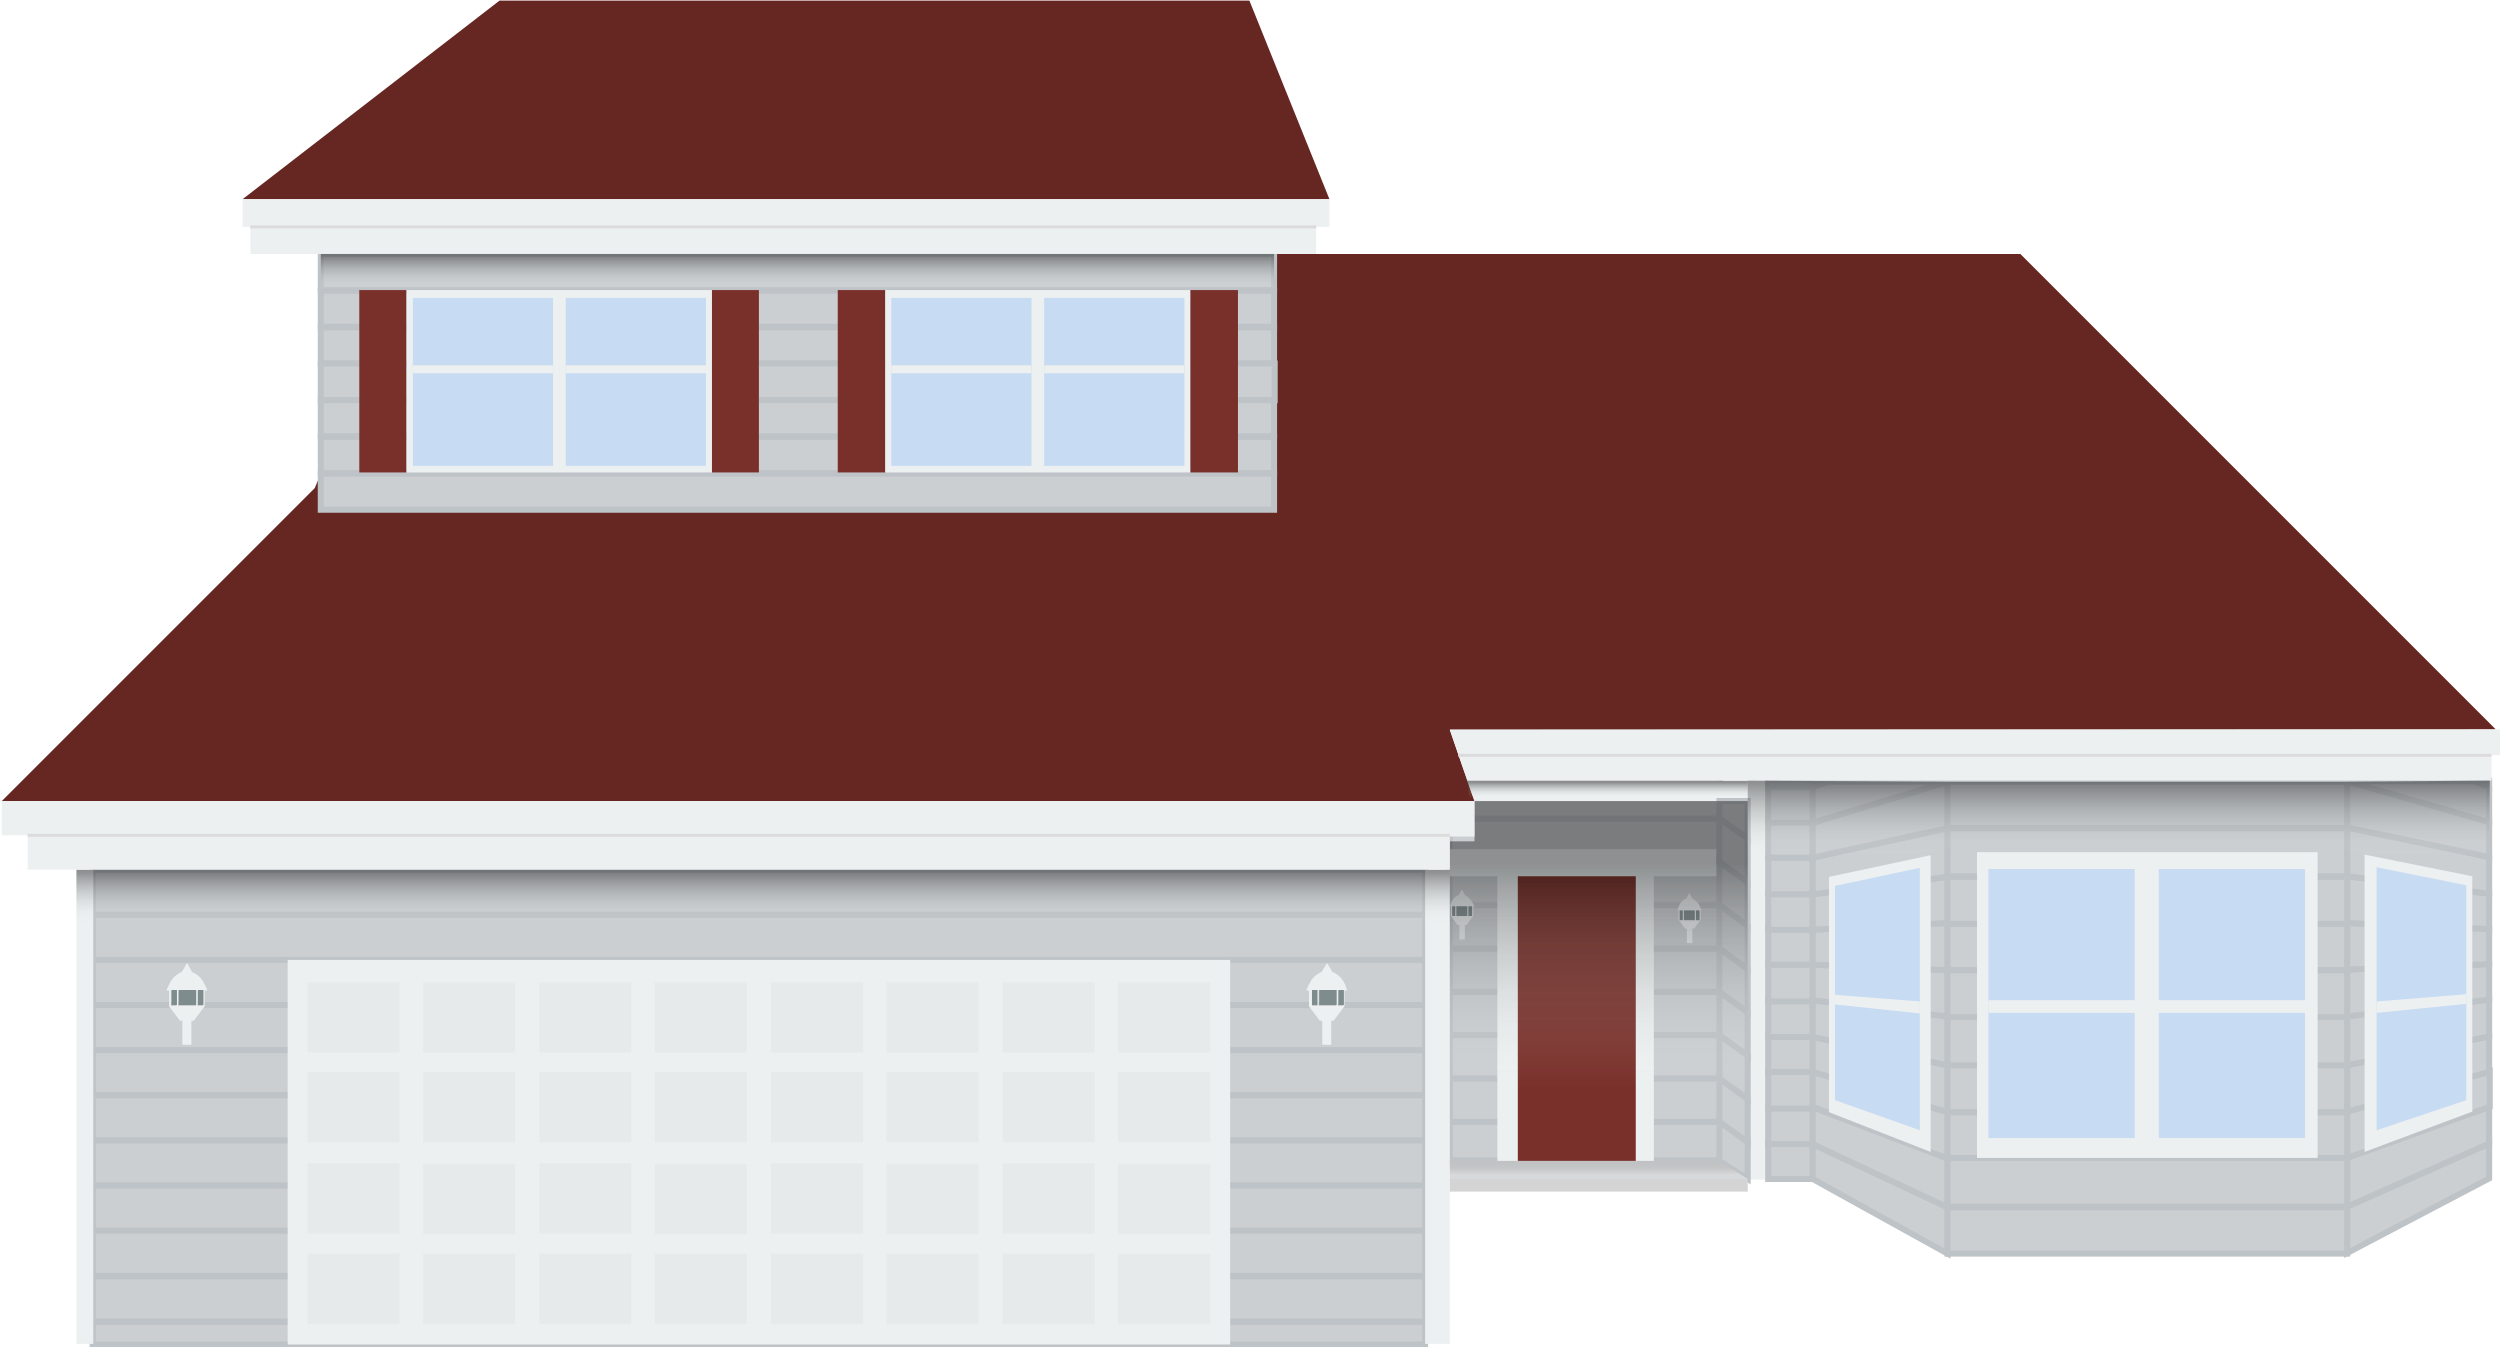 <?xml version="1.0" encoding="utf-8"?>
<!-- Generator: Adobe Illustrator 22.0.1, SVG Export Plug-In . SVG Version: 6.00 Build 0)  -->
<svg version="1.1" id="Layer_1" xmlns="http://www.w3.org/2000/svg" xmlns:xlink="http://www.w3.org/1999/xlink" x="0px" y="0px"
	 viewBox="0 0 415.4 223.9" style="enable-background:new 0 0 415.4 223.9;" xml:space="preserve">
<style type="text/css">
	.st0{fill:#CBCFD2;stroke:#BEC3C7;stroke-miterlimit:10;}
	.st1{fill:#ECF0F1;}
	.st2{fill:#662722;}
	.st3{fill:#79302A;}
	.st4{fill:none;stroke:#DCDBDB;stroke-width:0.5;stroke-miterlimit:10;}
	.st5{fill:#C7DBF3;}
	.st6{fill:url(#SVGID_1_);}
	.st7{fill:url(#SVGID_2_);}
	.st8{fill:url(#SVGID_3_);}
	.st9{fill:url(#SVGID_4_);}
	.st10{fill:none;stroke:#BFBFAF;stroke-width:0.25;stroke-miterlimit:10;}
	.st11{fill:#D4D4D4;}
	.st12{fill:none;}
	.st13{fill:#7E8C8D;}
	.st14{fill:url(#SVGID_5_);}
	.st15{fill:url(#SVGID_6_);}
	.st16{opacity:0.1;fill:#B1B4B5;}
</style>
<title>house1984</title>
<rect x="240.9" y="186.4" class="st0" width="44.9" height="6.4"/>
<rect x="240.9" y="179.2" class="st0" width="44.9" height="7.2"/>
<rect x="240.9" y="172" class="st0" width="44.9" height="7.2"/>
<rect x="240.9" y="164.8" class="st0" width="44.9" height="7.2"/>
<rect x="240.9" y="157.6" class="st0" width="44.9" height="7.2"/>
<rect x="240.9" y="150.4" class="st0" width="44.9" height="7.2"/>
<rect x="240.9" y="143.2" class="st0" width="44.9" height="7.2"/>
<rect x="240.9" y="136" class="st0" width="44.9" height="7.2"/>
<rect x="240.9" y="128.8" class="st0" width="44.9" height="7.2"/>
<polygon class="st1" points="248.8,145.6 240.9,145.6 240.9,141.1 285.7,141.1 285.7,145.6 274.8,145.6 274.8,192.9 248.8,192.9 "/>
<path class="st2" d="M414.7,121.2l-79-79h-267L52.3,81.1l-52,52H245l-4.1-11.8L414.7,121.2z M197,61.9h-26.1v-1.4H197V61.9z"/>
<rect x="170.9" y="60.4" class="st3" width="26.1" height="1.4"/>
<rect x="15.4" y="219.6" class="st0" width="221.4" height="3.8"/>
<polyline class="st2" points="166.2,33.1 220.9,33.1 207.6,0.1 83,0.1 40.3,33.1 166.2,33.1 "/>
<rect x="15.4" y="144.5" class="st0" width="221.4" height="7.5"/>
<rect x="15.4" y="152" class="st0" width="221.4" height="7.5"/>
<rect x="15.4" y="159.5" class="st0" width="221.4" height="7.5"/>
<rect x="15.4" y="167" class="st0" width="221.4" height="7.5"/>
<rect x="15.4" y="174.5" class="st0" width="221.4" height="7.5"/>
<rect x="15.4" y="182" class="st0" width="221.4" height="7.5"/>
<rect x="15.4" y="189.5" class="st0" width="221.4" height="7.5"/>
<rect x="15.4" y="197" class="st0" width="221.4" height="7.5"/>
<rect x="15.4" y="204.5" class="st0" width="221.4" height="7.5"/>
<rect x="15.4" y="212.1" class="st0" width="221.4" height="7.5"/>
<rect x="53.3" y="42.2" class="st0" width="158.4" height="6"/>
<rect x="53.3" y="48.3" class="st0" width="158.4" height="6"/>
<rect x="53.3" y="54.4" class="st0" width="158.4" height="6"/>
<polygon class="st0" points="197,60.4 211.8,60.4 211.8,66.5 53.3,66.5 53.3,60.4 170.9,60.4 "/>
<rect x="53.3" y="66.5" class="st0" width="158.4" height="6"/>
<rect x="53.3" y="72.6" class="st0" width="158.4" height="6"/>
<rect x="53.3" y="78.7" class="st0" width="158.4" height="6"/>
<rect x="47.8" y="159.5" class="st1" width="156.6" height="63.9"/>
<rect x="252.2" y="145.6" class="st3" width="19.6" height="47.3"/>
<rect x="236.8" y="144.5" class="st1" width="4.1" height="78.8"/>
<rect x="12.7" y="144.5" class="st1" width="2.8" height="78.8"/>
<polygon class="st1" points="40.3,37.7 40.3,33.1 220.9,33.1 220.9,37.7 218.7,37.7 218.7,42.2 41.6,42.2 41.6,37.7 "/>
<line class="st4" x1="41.6" y1="37.7" x2="218.7" y2="37.7"/>
<path class="st1" d="M92.9,48.2v30.3h25.4V48.2H92.9z M117.3,62H94v-1.3h23.3L117.3,62z"/>
<rect x="94" y="62" class="st5" width="23.3" height="15.4"/>
<rect x="94" y="49.5" class="st5" width="23.3" height="11.2"/>
<rect x="59.7" y="48.2" class="st3" width="7.8" height="30.3"/>
<rect x="118.3" y="48.2" class="st3" width="7.8" height="30.3"/>
<rect x="94" y="60.7" class="st1" width="23.3" height="1.3"/>
<path class="st1" d="M67.6,48.2v30.3h25.4V48.2H67.6z M91.9,62H68.6v-1.3h23.3V62z"/>
<rect x="68.6" y="62" class="st5" width="23.3" height="15.4"/>
<rect x="68.6" y="49.5" class="st5" width="23.3" height="11.2"/>
<rect x="68.6" y="60.7" class="st1" width="23.3" height="1.3"/>
<path class="st1" d="M172.4,48.2v30.3h25.4V48.2H172.4z M196.8,62h-23.3v-1.3h23.3V62z"/>
<rect x="173.5" y="62" class="st5" width="23.3" height="15.4"/>
<rect x="173.5" y="49.5" class="st5" width="23.3" height="11.2"/>
<rect x="139.2" y="48.2" class="st3" width="7.9" height="30.3"/>
<rect x="197.8" y="48.2" class="st3" width="7.9" height="30.3"/>
<rect x="173.5" y="60.7" class="st1" width="23.3" height="1.3"/>
<path class="st1" d="M147.1,48.2v30.3h25.4V48.2H147.1z M171.4,62h-23.3v-1.3h23.3L171.4,62z"/>
<rect x="148.1" y="62" class="st5" width="23.3" height="15.4"/>
<rect x="148.1" y="49.5" class="st5" width="23.3" height="11.2"/>
<rect x="148.1" y="60.7" class="st1" width="23.3" height="1.3"/>
<linearGradient id="SVGID_1_" gradientUnits="userSpaceOnUse" x1="126.78" y1="72.49" x2="126.78" y2="81.07" gradientTransform="matrix(1 0 0 -1 0 226)">
	<stop  offset="0" style="stop-color:#FFFFFF;stop-opacity:0"/>
	<stop  offset="1" style="stop-color:#000000;stop-opacity:0.4"/>
</linearGradient>
<rect x="12.7" y="144.5" class="st6" width="228.2" height="11.2"/>
<linearGradient id="SVGID_2_" gradientUnits="userSpaceOnUse" x1="132.53" y1="177.81" x2="132.53" y2="183.53" gradientTransform="matrix(1 0 0 -1 0 226)">
	<stop  offset="0" style="stop-color:#FFFFFF;stop-opacity:0"/>
	<stop  offset="1" style="stop-color:#000000;stop-opacity:0.4"/>
</linearGradient>
<rect x="53.3" y="42.2" class="st7" width="158.4" height="7.5"/>
<polygon class="st1" points="290.4,196 290.4,133.1 245,133.1 243.8,129.8 293.8,129.8 293.8,196 "/>
<linearGradient id="SVGID_3_" gradientUnits="userSpaceOnUse" x1="267.095" y1="93.39" x2="267.095" y2="95.95" gradientTransform="matrix(1 0 0 -1 0 226)">
	<stop  offset="0" style="stop-color:#FFFFFF;stop-opacity:0"/>
	<stop  offset="1" style="stop-color:#000000;stop-opacity:0.4"/>
</linearGradient>
<polygon class="st8" points="290.4,133.1 244.2,133.1 243.8,129.7 290.4,129.7 "/>
<polygon class="st0" points="290.4,195.9 285.7,192.9 285.7,186.4 290.4,189.5 "/>
<polygon class="st0" points="290.4,189.8 285.7,186.4 285.7,179.2 290.4,182.6 "/>
<polygon class="st0" points="290.4,182.6 285.7,179.2 285.7,172 290.4,175.4 "/>
<polygon class="st0" points="290.4,175.4 285.7,172 285.7,164.8 290.4,168.2 "/>
<polygon class="st0" points="290.4,168.2 285.7,164.8 285.7,157.6 290.4,161 "/>
<polygon class="st0" points="290.4,161 285.7,157.6 285.7,150.4 290.4,153.8 "/>
<polygon class="st0" points="290.4,153.8 285.7,150.4 285.7,143.2 290.4,146.6 "/>
<polygon class="st0" points="290.4,146.6 285.7,143.2 285.7,136 290.4,139.3 "/>
<polygon class="st0" points="290.4,139.3 285.7,136 285.7,133.1 290.4,133.1 "/>
<linearGradient id="SVGID_4_" gradientUnits="userSpaceOnUse" x1="265.635" y1="30.81" x2="265.635" y2="32.63" gradientTransform="matrix(1 0 0 -1 0 226)">
	<stop  offset="0" style="stop-color:#D8D9DA"/>
	<stop  offset="0.17" style="stop-color:#D1D2D4"/>
	<stop  offset="0.59" style="stop-color:#C4C6C8"/>
	<stop  offset="1" style="stop-color:#C0C2C4"/>
</linearGradient>
<polygon class="st9" points="240.9,192.9 285.7,192.9 290.4,195.9 240.9,195.9 "/>
<rect x="293.8" y="189.8" class="st0" width="7.4" height="6.1"/>
<rect x="293.8" y="184" class="st0" width="7.4" height="6.1"/>
<rect x="293.8" y="178.1" class="st0" width="7.4" height="6.1"/>
<rect x="293.8" y="172" class="st0" width="7.4" height="6.1"/>
<rect x="293.8" y="166.2" class="st0" width="7.4" height="6.1"/>
<rect x="293.8" y="160.3" class="st0" width="7.4" height="6.1"/>
<rect x="293.8" y="154.2" class="st0" width="7.4" height="6.1"/>
<rect x="293.8" y="148.4" class="st0" width="7.4" height="6.1"/>
<rect x="293.8" y="142.5" class="st0" width="7.4" height="6.1"/>
<rect x="293.8" y="136.4" class="st0" width="7.4" height="6.1"/>
<rect x="293.8" y="130.6" class="st0" width="7.4" height="6.1"/>
<rect x="293.8" y="129.7" class="st0" width="7.4" height="1.1"/>
<line class="st10" x1="323.6" y1="208.3" x2="323.6" y2="129.7"/>
<line class="st10" x1="390" y1="208.3" x2="390" y2="129.7"/>
<polygon class="st0" points="301.2,190.1 323.6,200.6 323.6,208.3 301.2,195.9 "/>
<polygon class="st0" points="301.2,184 323.6,192.5 323.6,200.6 301.2,190.1 "/>
<polygon class="st0" points="323.6,192.5 301.2,183.9 301.2,178.1 323.6,184.8 "/>
<polygon class="st0" points="323.6,184.8 301.2,178.1 301.2,172.3 323.6,177 "/>
<polygon class="st0" points="323.6,177 301.2,172.3 301.2,166.2 323.6,168.9 "/>
<polygon class="st0" points="323.6,168.9 301.2,166.2 301.2,160.3 323.6,161.2 "/>
<polygon class="st0" points="323.6,153.4 301.2,154.5 301.2,148.6 323.6,145.7 "/>
<polygon class="st0" points="323.6,145.7 301.2,148.6 301.2,142.5 323.6,137.6 "/>
<polygon class="st0" points="323.6,137.6 301.2,142.5 301.2,136.7 323.6,129.9 "/>
<polyline class="st0" points="303.7,129.9 301.2,130.8 301.2,129.7 303.7,129.9 "/>
<polyline class="st0" points="301.2,130.8 303.7,129.9 323.6,129.9 301.2,136.7 301.2,130.8 "/>
<polygon class="st0" points="323.6,161.2 301.2,160.3 301.2,154.5 323.6,153.4 "/>
<polygon class="st1" points="303.9,184.8 320.8,191.4 320.8,142.1 303.9,145.7 "/>
<polygon class="st5" points="304.9,182.8 319,187.8 319,144.2 304.9,147.2 "/>
<polygon class="st1" points="304.9,165.3 319,166.4 319,168.4 304.9,166.9 "/>
<polygon class="st0" points="413.6,190 390,200.5 390,208.2 413.6,195.8 "/>
<polygon class="st0" points="413.6,183.9 390,192.4 390,200.5 413.6,190 "/>
<polygon class="st0" points="390,192.4 413.7,183.9 413.7,178 390,184.7 "/>
<polygon class="st0" points="390,184.7 413.6,178.1 413.6,172.2 390,177 "/>
<polygon class="st0" points="390,177 413.6,172.2 413.6,166.1 390,168.9 "/>
<polygon class="st0" points="390,168.9 413.6,166.1 413.6,160.2 390,161.1 "/>
<polygon class="st0" points="390,153.4 413.6,154.4 413.6,148.5 390,145.6 "/>
<polygon class="st0" points="390,145.6 413.6,148.5 413.6,142.4 390,137.5 "/>
<polygon class="st0" points="390,137.5 413.6,142.4 413.6,136.6 390,129.8 "/>
<polyline class="st0" points="411,129.8 413.6,130.8 413.6,129.7 411,129.8 "/>
<polyline class="st0" points="413.6,130.8 411,129.8 390,129.8 413.6,136.6 413.6,130.8 "/>
<polygon class="st0" points="390,161.1 413.6,160.2 413.6,154.4 390,153.4 "/>
<polygon class="st1" points="410.8,184.7 392.9,191.4 392.9,142 410.8,145.6 "/>
<polygon class="st5" points="409.8,182.8 394.9,187.8 394.9,144.1 409.8,147.1 "/>
<polygon class="st1" points="409.8,165.2 394.9,166.4 394.9,168.3 409.8,166.8 "/>
<rect x="323.6" y="200.6" class="st0" width="66.4" height="7.7"/>
<rect x="323.6" y="192.4" class="st0" width="66.4" height="8.1"/>
<rect x="323.6" y="184.8" class="st0" width="66.4" height="7.6"/>
<rect x="323.6" y="177" class="st0" width="66.4" height="7.8"/>
<rect x="323.6" y="168.9" class="st0" width="66.4" height="8.1"/>
<rect x="323.6" y="161.2" class="st0" width="66.4" height="7.8"/>
<rect x="323.6" y="153.4" class="st0" width="66.4" height="7.8"/>
<rect x="323.6" y="145.7" class="st0" width="66.4" height="7.8"/>
<rect x="323.6" y="137.6" class="st0" width="66.4" height="8"/>
<rect x="323.6" y="129.9" class="st0" width="66.4" height="7.7"/>
<rect x="328.5" y="141.6" class="st1" width="56.6" height="50.8"/>
<rect x="358.7" y="144.4" class="st5" width="24.3" height="44.7"/>
<rect x="330.4" y="144.4" class="st5" width="24.3" height="44.7"/>
<rect x="330.4" y="166.2" class="st1" width="52.6" height="2.1"/>
<polygon class="st1" points="415.4,125.5 414,125.5 414,129.7 243.8,129.7 240.9,121.2 414.7,121.2 415.4,121.2 "/>
<line class="st4" x1="414" y1="125.5" x2="242.3" y2="125.5"/>
<rect x="240.9" y="195.9" class="st11" width="49.5" height="2.1"/>
<rect x="29.7" y="164.5" class="st12" width="2.9" height="2.5"/>
<rect x="28.5" y="164.5" class="st12" width="0.9" height="2.5"/>
<rect x="32.9" y="164.5" class="st12" width="0.9" height="2.5"/>
<path class="st1" d="M33.9,163.4c-0.4-0.9-1.1-1.5-2-1.9l-0.8-1.5l-0.9,1.5l0,0c-0.9,0.4-1.6,1-2,1.9c-0.2,0.4-0.4,0.7-0.5,1.1v0.1
	h0.4v2.6l1.8,2.4h0.4v4h1.5v-4h0.4l1.8-2.4v-2.6h0.4v-0.1C34.3,164.1,34.1,163.7,33.9,163.4z M29.3,167.1h-0.9v-2.5h0.9V167.1z
	 M32.5,167.1h-2.9v-2.5h2.9V167.1z M33.7,167.1h-0.9v-2.5h0.9V167.1z"/>
<rect x="29.7" y="164.5" class="st13" width="2.9" height="2.5"/>
<rect x="32.9" y="164.5" class="st13" width="0.9" height="2.5"/>
<rect x="28.5" y="164.5" class="st13" width="0.9" height="2.5"/>
<rect x="219.2" y="164.5" class="st12" width="2.9" height="2.5"/>
<rect x="218" y="164.5" class="st12" width="0.9" height="2.5"/>
<rect x="222.4" y="164.5" class="st12" width="0.9" height="2.5"/>
<path class="st1" d="M223.4,163.4c-0.4-0.9-1.1-1.5-2-1.9l-0.9-1.5l-0.9,1.5l0,0c-0.9,0.4-1.6,1-2,1.9c-0.2,0.4-0.4,0.7-0.5,1.1v0.1
	h0.4v2.6l1.8,2.4h0.4v4h1.5v-4h0.4l1.8-2.4v-2.6h0.4v-0.1C223.7,164.1,223.6,163.7,223.4,163.4z M218.9,167.1H218v-2.5h0.9
	L218.9,167.1z M222,167.1h-2.9v-2.5h2.8L222,167.1z M223.2,167.1h-0.9v-2.5h0.9V167.1z"/>
<rect x="219.2" y="164.5" class="st13" width="2.9" height="2.5"/>
<rect x="222.4" y="164.5" class="st13" width="0.9" height="2.5"/>
<rect x="218" y="164.5" class="st13" width="0.9" height="2.5"/>
<rect x="279.8" y="151.3" class="st12" width="1.8" height="1.6"/>
<rect x="279.1" y="151.3" class="st12" width="0.5" height="1.6"/>
<rect x="281.8" y="151.3" class="st12" width="0.5" height="1.6"/>
<path class="st1" d="M282.4,150.5c-0.2-0.5-0.7-0.9-1.2-1.2l-0.5-0.9l-0.5,0.9l0,0c-0.5,0.2-1,0.6-1.2,1.2c-0.1,0.2-0.2,0.5-0.3,0.7
	l0,0h0.2v1.6l1.1,1.5h0.3v2.4h0.9v-2.4h0.3l1.1-1.5v-1.6h0.2l0,0C282.6,151,282.5,150.8,282.4,150.5z M279.6,152.8h-0.5v-1.6h0.5
	V152.8z M281.6,152.8h-1.8v-1.6h1.8V152.8z M282.3,152.8h-0.5v-1.6h0.5V152.8z"/>
<rect x="279.8" y="151.3" class="st13" width="1.8" height="1.6"/>
<rect x="281.8" y="151.3" class="st13" width="0.6" height="1.6"/>
<rect x="279.1" y="151.3" class="st13" width="0.5" height="1.6"/>
<rect x="242" y="150.6" class="st12" width="1.8" height="1.6"/>
<rect x="241.3" y="150.6" class="st12" width="0.5" height="1.6"/>
<rect x="244" y="150.6" class="st12" width="0.5" height="1.6"/>
<path class="st1" d="M244.6,149.9c-0.2-0.5-0.7-0.9-1.2-1.2l-0.5-0.9l-0.5,0.9l0,0c-0.5,0.2-1,0.6-1.2,1.2c-0.1,0.2-0.2,0.5-0.3,0.7
	l0,0h0.2v1.6l1.1,1.5h0.3v2.4h0.9v-2.4h0.3l1.1-1.5v-1.6h0.2l0,0C244.9,150.4,244.8,150.1,244.6,149.9z M241.8,152.2h-0.5v-1.6h0.5
	V152.2z M243.8,152.2H242v-1.6h1.8L243.8,152.2z M244.6,152.2H244v-1.6h0.5L244.6,152.2z"/>
<rect x="242" y="150.6" class="st13" width="1.8" height="1.6"/>
<rect x="244" y="150.6" class="st13" width="0.6" height="1.6"/>
<rect x="241.3" y="150.6" class="st13" width="0.5" height="1.6"/>
<linearGradient id="SVGID_5_" gradientUnits="userSpaceOnUse" x1="265.635" y1="45.19" x2="265.635" y2="82.46" gradientTransform="matrix(1 0 0 -1 0 226)">
	<stop  offset="0" style="stop-color:#FFFFFF;stop-opacity:0"/>
	<stop  offset="1" style="stop-color:#000000;stop-opacity:0.4"/>
</linearGradient>
<polygon class="st14" points="245,133.1 290.4,133.1 290.4,195.9 240.9,194.2 240.9,149.9 240.9,139.8 245,139.8 "/>
<linearGradient id="SVGID_6_" gradientUnits="userSpaceOnUse" x1="352.04" y1="83.57" x2="352.04" y2="95.99" gradientTransform="matrix(1 0 0 -1 0 226)">
	<stop  offset="0" style="stop-color:#FFFFFF;stop-opacity:0"/>
	<stop  offset="1" style="stop-color:#000000;stop-opacity:0.4"/>
</linearGradient>
<polyline class="st15" points="390,141.3 413.6,146 413.7,129.7 389.9,129.9 323.5,129.9 290.4,129.7 290.4,144.4 301.2,144.4 
	323.5,141.1 389.9,141.1 "/>
<rect x="51.1" y="163.2" class="st16" width="15.3" height="11.7"/>
<rect x="70.3" y="163.2" class="st16" width="15.3" height="11.7"/>
<rect x="89.6" y="163.2" class="st16" width="15.3" height="11.7"/>
<rect x="108.8" y="163.2" class="st16" width="15.3" height="11.7"/>
<rect x="128.1" y="163.2" class="st16" width="15.3" height="11.7"/>
<rect x="147.3" y="163.2" class="st16" width="15.3" height="11.7"/>
<rect x="166.6" y="163.2" class="st16" width="15.3" height="11.7"/>
<rect x="185.8" y="163.2" class="st16" width="15.3" height="11.7"/>
<rect x="51.1" y="178.1" class="st16" width="15.3" height="11.7"/>
<rect x="70.3" y="178.1" class="st16" width="15.3" height="11.7"/>
<rect x="89.6" y="178.1" class="st16" width="15.3" height="11.7"/>
<rect x="108.8" y="178.1" class="st16" width="15.3" height="11.7"/>
<rect x="128.1" y="178.1" class="st16" width="15.3" height="11.7"/>
<rect x="147.3" y="178.1" class="st16" width="15.3" height="11.7"/>
<rect x="166.6" y="178.1" class="st16" width="15.3" height="11.7"/>
<rect x="185.8" y="178.1" class="st16" width="15.3" height="11.7"/>
<rect x="51.1" y="193.3" class="st16" width="15.3" height="11.7"/>
<rect x="70.3" y="193.4" class="st16" width="15.3" height="11.7"/>
<rect x="89.6" y="193.3" class="st16" width="15.3" height="11.7"/>
<rect x="108.8" y="193.4" class="st16" width="15.3" height="11.7"/>
<rect x="128.1" y="193.3" class="st16" width="15.3" height="11.7"/>
<rect x="147.3" y="193.4" class="st16" width="15.3" height="11.7"/>
<rect x="166.6" y="193.3" class="st16" width="15.3" height="11.7"/>
<rect x="185.8" y="193.4" class="st16" width="15.3" height="11.7"/>
<rect x="51.1" y="208.3" class="st16" width="15.3" height="11.7"/>
<rect x="70.3" y="208.3" class="st16" width="15.3" height="11.7"/>
<rect x="89.6" y="208.3" class="st16" width="15.3" height="11.7"/>
<rect x="108.8" y="208.3" class="st16" width="15.3" height="11.7"/>
<rect x="128.1" y="208.3" class="st16" width="15.3" height="11.7"/>
<rect x="147.3" y="208.3" class="st16" width="15.3" height="11.7"/>
<rect x="166.6" y="208.3" class="st16" width="15.3" height="11.7"/>
<rect x="185.8" y="208.3" class="st16" width="15.3" height="11.7"/>
<polygon class="st1" points="0.3,138.8 4.6,138.8 4.6,144.5 240.9,144.5 240.9,139 245,139 245,133.1 0.3,133.1 "/>
<line class="st4" x1="240.9" y1="138.8" x2="4.6" y2="138.8"/>
</svg>

